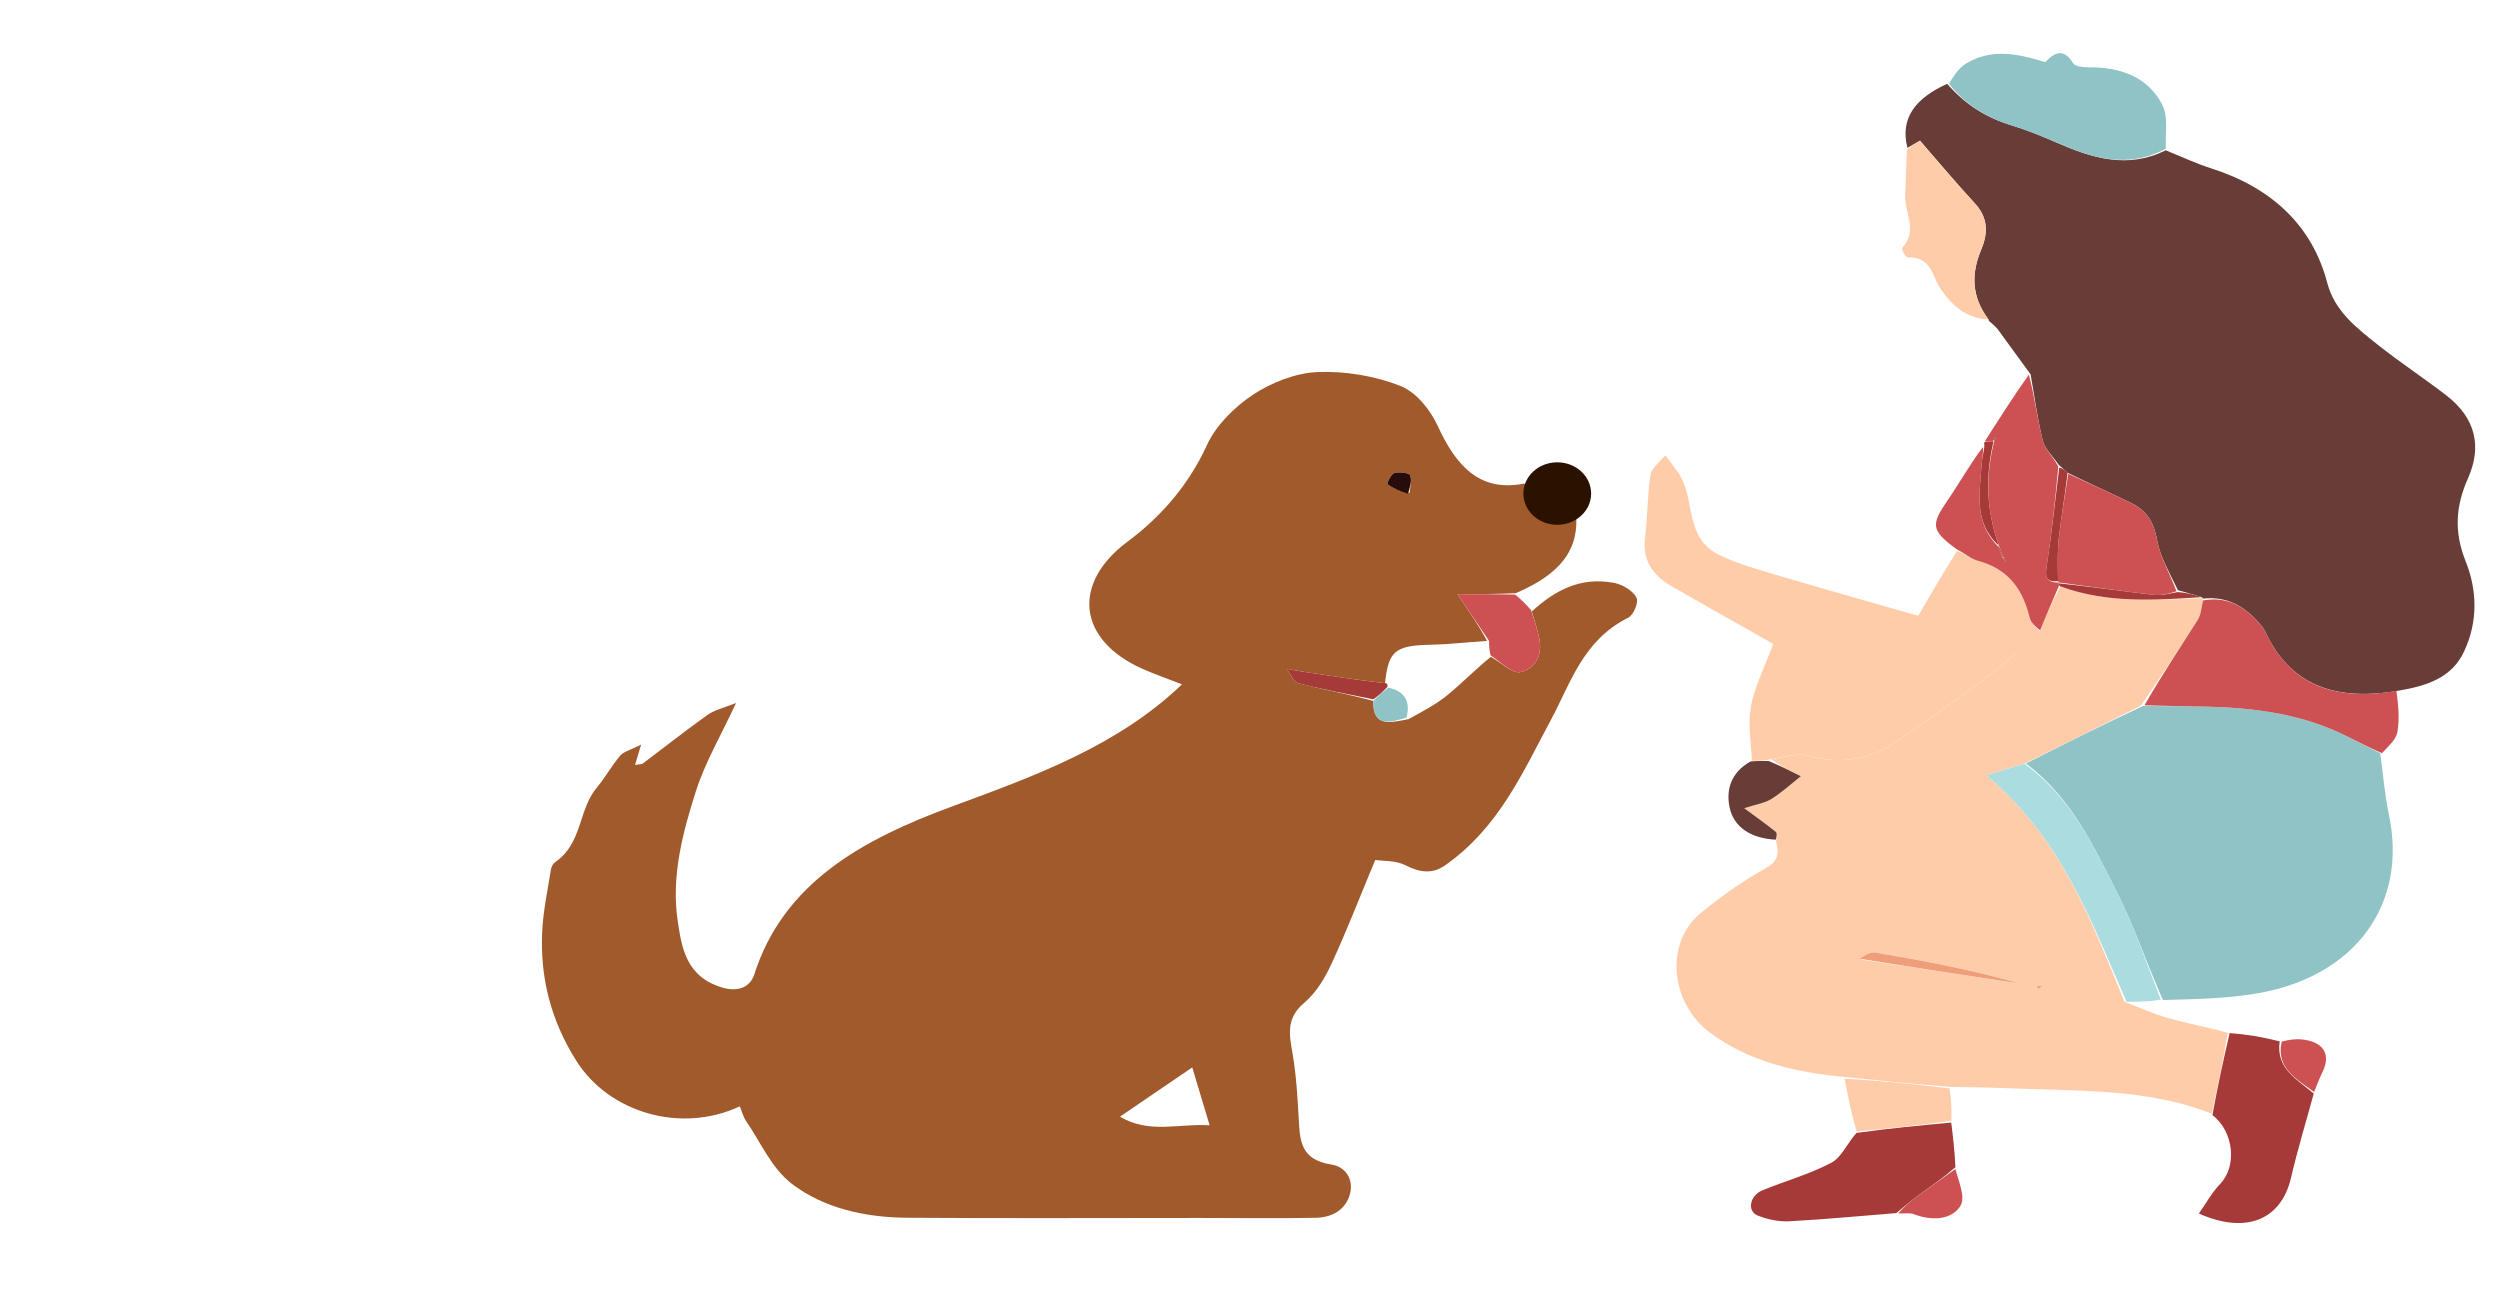 <?xml version="1.0" encoding="UTF-8" standalone="no"?>
<svg
   version="1.1"
   id="Layer_1"
   x="0px"
   y="0px"
   width="100%"
   viewBox="0 0 1200 630"
   enable-background="new 0 0 1200 630"
   xml:space="preserve"
   sodipodi:docname="loginimg.svg"
   inkscape:version="1.2.2 (732a01da63, 2022-12-09)"
   xmlns:inkscape="http://www.inkscape.org/namespaces/inkscape"
   xmlns:sodipodi="http://sodipodi.sourceforge.net/DTD/sodipodi-0.dtd"
   xmlns="http://www.w3.org/2000/svg"
   xmlns:svg="http://www.w3.org/2000/svg"><defs
   id="defs71" /><sodipodi:namedview
   id="namedview69"
   pagecolor="#ffffff"
   bordercolor="#000000"
   borderopacity="0.25"
   inkscape:showpageshadow="2"
   inkscape:pageopacity="0.0"
   inkscape:pagecheckerboard="0"
   inkscape:deskcolor="#d1d1d1"
   showgrid="false"
   inkscape:zoom="0.7719249"
   inkscape:cx="388.63884"
   inkscape:cy="474.78712"
   inkscape:window-width="1920"
   inkscape:window-height="991"
   inkscape:window-x="-9"
   inkscape:window-y="-9"
   inkscape:window-maximized="1"
   inkscape:current-layer="Layer_1" />

<path
   fill="#efd0ad"
   opacity="1"
   stroke="none"
   d="m 735.25,293.525 c 10.866,-9.987 23.326,-16.865 39.59,-13.721 4.077,0.788 9.018,3.809 10.645,6.994 1.189,2.328 -1.298,8.361 -4.036,9.739 -21.676,10.905 -27.519,31.335 -37.072,49.125 -13.613,25.35 -25.026,51.729 -50.852,69.787 -6.008,4.2 -12.164,3.352 -19.003,-0.167 -4.517,-2.325 -10.777,-1.942 -14.421,-2.494 -7.324,17.59 -13.649,33.965 -21.032,49.95 -3.097,6.707 -7.25,13.709 -13.027,18.583 -8.839,7.457 -7.187,15.27 -5.635,24.24 1.845,10.66 2.43,21.521 3.036,32.318 0.559,9.967 1.072,18.875 15.725,21.114 6.699,1.023 10.622,7.137 8.868,13.92 -1.958,7.569 -8.277,11.469 -16.528,11.629 -18.566,0.36 -37.147,0.076 -55.723,0.075 -46.811,-10e-4 -93.623,0.247 -140.431,-0.095 -20.204,-0.147 -40.115,-4.662 -55.288,-16.314 -9.742,-7.48 -14.882,-19.79 -21.892,-30.04 -1.461,-2.136 -2.074,-4.735 -3.079,-7.122 -28.352,13.266 -62.809,2.966 -78.467,-21.867 -12.34,-19.572 -17.465,-40.227 -16.365,-62.249 0.499,-9.989 2.676,-19.915 4.241,-29.851 0.186,-1.182 1.019,-2.593 2.058,-3.311 13.149,-9.075 10.854,-24.998 20.019,-35.869 4.067,-4.825 7.024,-10.4 11.124,-15.199 1.666,-1.95 5.03,-2.739 10.03,-5.281 -1.437,4.789 -2.093,6.974 -2.92,9.731 1.86,-0.326 3.121,-0.21 3.797,-0.717 10.347,-7.753 20.441,-15.787 31.01,-23.287 3.341,-2.371 7.902,-3.368 13.691,-5.719 -7.22,15.536 -14.833,28.462 -19.236,42.209 -6.495,20.279 -11.972,41.326 -8.769,62.448 1.867,12.312 3.745,26.684 21.29,31.915 7.954,2.371 13.57,-0.367 15.454,-6.261 14.04,-43.916 51.568,-64.715 95.416,-80.828 39.374,-14.469 79.187,-28.977 109.887,-58.43 -6.553,-2.557 -12.911,-4.749 -18.982,-7.453 -31.267,-13.927 -33.9,-41.105 -7.227,-60.979 16.737,-12.471 29.693,-27.828 38.23,-46.496 4.235,-9.261 12.917,-17.997 22.013,-24.063 8.716,-5.813 20.436,-10.459 31.083,-10.906 13.181,-0.554 27.522,1.894 39.617,6.617 7.773,3.035 14.573,11.711 18.017,19.244 8.625,18.862 20.078,32.027 41.44,27.649 9.617,6.618 16.591,11.417 25.107,17.277 0.295,14.6 -7.233,26.012 -29.072,35.367 -9.903,0.457 -18.63,0.457 -27.998,0.457 5.881,8.704 10.527,15.579 14.206,22.445 -9.635,0.635 -18.294,1.672 -26.974,1.841 -17.101,0.334 -20.382,2.905 -22,18.431 -13.441,-1.544 -26.13,-3.458 -38.813,-5.405 -2.806,-0.431 -5.589,-0.976 -8.383,-1.468 1.82,2.386 3.151,6.285 5.542,6.902 11.863,3.058 24.006,5.25 36.035,8.522 -0.333,12.695 7.983,10.479 16.901,8.717 6.75,-3.698 13.141,-7.024 18.481,-11.38 7.225,-5.893 13.643,-12.577 21.031,-18.51 5.152,2.911 10.432,8.145 14.053,7.349 7.808,-1.716 10.587,-8.539 9.27,-15.781 -0.819,-4.504 -2.428,-8.893 -3.683,-13.333 M 580.622,540.135 c -2.702,-8.992 -5.404,-17.985 -8.348,-27.782 -11.982,8.167 -22.797,15.538 -34.685,23.64 14.072,8.41 28.084,3.198 43.033,4.142 m 95.96,-303.564 c 0.211,-2.861 1.26,-5.996 0.254,-8.459 -0.457,-1.12 -5.342,-1.766 -7.55,-1.029 -1.704,0.569 -3.696,5.039 -3.278,5.354 2.68,2.019 5.99,3.37 10.574,4.134 z"
   id="path4"
   style="fill:#a05a2c;stroke-width:2.108" />
<path
   fill="#683d37"
   opacity="1"
   stroke="none"
   d="m 915.563,70.98 c -3.686,-14.559 4.118,-23.909 19.079,-30.759 8.659,9.977 18.691,16.255 31.122,20.023 7.322,2.219 14.415,5.149 21.377,8.188 16.976,7.411 34.017,12.841 52.414,3.724 7.269,2.915 14.359,6.276 21.837,8.666 29.599,9.459 48.578,27.921 55.687,54.923 3.573,13.571 13.807,21.43 24.169,29.667 10.625,8.446 22.115,16.016 32.906,24.303 14.205,10.91 17.269,24.649 10.49,39.862 -5.932,13.313 -6.798,25.649 -1.132,39.833 5.465,13.682 6.094,28.775 -0.774,43.344 -5.752,12.203 -16.892,16.319 -31.604,18.802 -31.197,5.375 -52.394,-3.329 -63.997,-28.719 -0.549,-1.202 -1.48,-2.292 -2.38,-3.334 -6.91,-7.994 -15.232,-13.475 -27.367,-12.176 -0.029,-0.077 0.01,-0.236 -0.548,-0.69 -3.963,-1.298 -7.37,-2.141 -11.443,-3.35 -3.897,-8.195 -8.517,-15.825 -9.967,-23.91 -1.426,-7.947 -4.499,-13.976 -12.153,-17.763 -10.033,-4.964 -20.339,-9.487 -30.832,-14.671 -1.515,-1.433 -2.724,-2.395 -4.361,-3.934 -2.883,-4.199 -6.59,-7.576 -7.552,-11.493 -2.576,-10.486 -3.974,-21.204 -5.84,-31.83 -5.1,-6.953 -10.2,-13.905 -15.954,-21.867 -1.803,-1.944 -2.951,-2.879 -4.099,-3.815 0,0 0.09,0.008 -0.137,-0.667 -8.346,-11.081 -8.316,-22.105 -3.506,-33.571 3.293,-7.85 3.384,-15.205 -3.134,-22.232 -9.03,-9.736 -17.473,-19.907 -26.27,-30.01 -1.273,0.729 -3.652,2.091 -6.031,3.453 z"
   id="path6"
   style="stroke-width:2.108" />
<path
   fill="#f5a87f"
   opacity="1"
   stroke="none"
   d="m 1019.827,480.904 c 7.045,2.663 13.916,5.822 21.18,7.863 9.08,2.551 18.483,4.183 28.317,7 -2.191,13.465 -4.952,26.143 -7.713,38.82 -27.101,-10.781 -56.051,-10.898 -84.873,-11.802 -13.088,-0.411 -26.171,-0.957 -40.487,-1.075 -17.812,-1.342 -34.393,-3.051 -50.974,-4.76 -23.664,-2.217 -46.197,-7.458 -64.806,-21.516 -18.282,-13.81 -21.938,-42.525 -4.015,-57.261 9.535,-7.839 19.857,-15.143 30.807,-21.289 6.331,-3.554 6.759,-6.952 5.241,-13.081 0.292,-2.193 0.617,-3.936 -0.173,-4.573 -4.498,-3.622 -9.262,-6.98 -15.096,-11.284 5.664,-1.842 9.874,-2.445 13.021,-4.409 5.085,-3.175 9.471,-7.247 14.152,-10.939 -4.831,-2.454 -9.662,-4.908 -14.209,-8.082 6.2,-1.161 12.668,-3.198 17.93,-1.745 16.415,4.531 30.511,1.51 43.529,-7.685 14.466,-10.217 29.127,-20.23 43.208,-30.857 8.567,-6.465 16.199,-13.92 24.362,-21.645 3.096,-7.602 6.081,-14.489 9.849,-21.073 22.69,8.257 45.543,6.547 68.323,5.583 0,0 -0.037,0.159 0,1.039 -0.77,3.744 -0.929,6.937 -2.498,9.417 -8.683,13.722 -17.709,27.27 -27.348,41.182 -18.855,9.451 -36.98,18.598 -55.841,27.836 -6.42,1.877 -12.104,3.661 -18.251,5.591 36.31,30.407 50.272,70.093 66.364,108.747 M 893.435,460.617 c 25.363,3.829 50.726,7.659 76.088,11.488 -22.806,-6.586 -46.134,-10.953 -69.549,-14.913 -2.359,-0.399 -5.239,1.668 -6.54,3.425 m 86.224,12.458 c -0.684,0.132 -1.369,0.263 -2.053,0.395 0.222,0.419 0.443,0.838 0.665,1.256 0.778,-0.487 1.556,-0.974 1.389,-1.651 z"
   id="path8"
   style="fill:#ffccaa;stroke-width:2.108" />
<path
   fill="#8fc3c6"
   opacity="1"
   stroke="none"
   d="m 972.449,366.474 c 18.125,-9.146 36.25,-18.293 56.15,-27.584 11.735,0.006 21.698,0.066 31.655,0.329 23.082,0.608 45.5,3.798 66.009,14.076 5.431,2.722 10.829,5.496 16.242,8.247 1.37,9.934 2.145,19.968 4.213,29.785 8.893,42.221 -15.701,77.262 -63.008,85.448 -14.589,2.524 -29.656,2.836 -45.493,3.24 -7.964,-17.962 -13.831,-35.451 -22.185,-51.932 -11.268,-22.229 -21.756,-45.218 -43.583,-61.608 z"
   id="path10"
   style="stroke-width:2.108" />
<path
   fill="#ee9e79"
   opacity="1"
   stroke="none"
   d="m 979.116,303.297 c -8.052,7.01 -15.684,14.466 -24.252,20.93 -14.081,10.626 -28.742,20.64 -43.208,30.857 -13.019,9.195 -27.114,12.216 -43.529,7.685 -5.262,-1.452 -11.729,0.585 -18.835,1.806 -3.599,0.709 -6.008,0.638 -8.418,0.567 -0.277,-8.707 -2.005,-17.629 -0.447,-26.065 1.753,-9.489 6.47,-18.539 10.719,-29.994 -14.919,-8.447 -31.867,-17.934 -48.682,-27.605 -9.382,-5.396 -14.163,-12.801 -12.852,-23.255 1.265,-10.086 1.063,-20.332 2.65,-30.363 0.528,-3.338 4.599,-6.229 7.051,-9.324 2.03,2.714 4.119,5.395 6.08,8.149 8.861,12.438 2.459,31.303 20.035,39.788 9.061,4.374 19.185,7.108 29.032,10.036 21.661,6.442 43.451,12.536 66.266,19.081 5.894,-10.109 11.852,-20.328 18.624,-31.125 3.873,1.232 6.673,3.806 10.037,4.72 15.398,4.182 21.728,14.486 24.891,27.47 0.588,2.414 3.173,4.438 4.837,6.642 z"
   id="path12"
   style="fill:#ffccaa;stroke-width:2.108" />
<path
   fill="#cd5153"
   opacity="1"
   stroke="none"
   d="m 1143.316,361.532 c -6.223,-2.741 -11.622,-5.515 -17.053,-8.237 -20.509,-10.278 -42.927,-13.468 -66.009,-14.076 -9.957,-0.263 -19.92,-0.323 -30.925,-0.634 7.864,-13.767 16.89,-27.315 25.573,-41.037 1.569,-2.48 1.728,-5.673 2.527,-9.34 12.095,-2.179 20.417,3.302 27.327,11.296 0.9,1.041 1.831,2.132 2.38,3.334 11.604,25.391 32.8,34.094 63.137,28.745 0.902,6.693 1.595,13.413 0.464,19.877 -0.626,3.575 -4.308,6.723 -7.422,10.073 z"
   id="path14"
   style="stroke-width:2.108" />
<path
   fill="#8fc3c6"
   opacity="1"
   stroke="none"
   d="m 1039.624,71.352 c -18.465,9.921 -35.506,4.491 -52.483,-2.92 -6.962,-3.039 -14.055,-5.969 -21.377,-8.188 -12.432,-3.768 -22.463,-10.046 -30.316,-20.1 2.18,-3.322 4.562,-7.398 8.312,-9.664 12.051,-7.281 24.651,-4.84 37.891,-0.641 3.998,-4.044 8.533,-7.494 13.479,0.565 0.899,1.465 4.953,1.958 7.536,1.926 15.853,-0.198 28.765,5.122 35.286,18.081 2.906,5.776 1.298,13.368 1.671,20.941 z"
   id="path16"
   style="stroke-width:2.108" />
<path
   fill="#cd5153"
   opacity="1"
   stroke="none"
   d="m 979.227,302.583 c -1.774,-1.489 -4.36,-3.514 -4.948,-5.928 -3.163,-12.984 -9.493,-23.288 -24.891,-27.47 -3.364,-0.914 -6.164,-3.488 -10.019,-5.43 -12.497,-9.105 -12.665,-11.759 -4.581,-23.516 5.836,-8.487 10.812,-17.446 16.997,-25.662 0.333,3.097 -0.448,5.649 -0.601,8.231 -0.803,13.51 -4.118,27.47 7.99,39.525 0.746,2.207 1.505,3.749 2.304,5.696 0.351,0.813 0.662,1.222 0.973,1.631 0.1,-0.236 0.363,-0.582 0.271,-0.69 -0.393,-0.469 -0.889,-0.87 -1.339,-1.96 -0.732,-2.22 -1.472,-3.774 -2.249,-6.124 -5.82,-16.7 -6.09,-32.804 -1.862,-49.281 0.506,-0.701 0.649,-1.18 0.791,-1.658 -0.228,0.07 -0.616,0.096 -0.658,0.217 -0.192,0.56 -0.288,1.146 -1.128,1.735 -1.658,-0.019 -2.605,-0.049 -3.552,-0.08 6.778,-10.647 13.556,-21.295 21.151,-32.036 2.684,10.532 4.082,21.25 6.658,31.736 0.962,3.916 4.669,7.293 7.46,12.404 -1.581,16.918 -3.229,32.38 -5.572,47.758 -0.735,4.826 -0.711,7.937 5.765,7.953 -0.025,-0.016 -0.07,-0.052 -0.019,0.353 0.051,0.406 0.126,1.219 0.127,1.219 -2.985,6.887 -5.971,13.775 -9.067,21.377 z"
   id="path18"
   style="stroke-width:2.108" />
<path
   fill="#a63a38"
   opacity="1"
   stroke="none"
   d="m 1061.968,535.253 c 2.404,-13.344 5.165,-26.021 8.258,-39.366 7.93,0.567 15.528,1.801 24.047,3.981 -2.006,13.098 8.507,18.374 16.331,25.025 -3.672,13.473 -7.766,26.868 -10.917,40.438 -4.652,20.031 -21.339,27.333 -44.232,17.17 3.447,-4.882 6.217,-10.078 10.273,-14.282 8.052,-8.345 6.625,-24.993 -3.761,-32.967 z"
   id="path20"
   style="stroke-width:2.108" />
<path
   fill="#a63a38"
   opacity="1"
   stroke="none"
   d="m 910.226,582.283 c -17.204,1.374 -34.389,3.033 -51.624,3.942 -4.918,0.259 -10.332,-0.947 -14.882,-2.758 -5.281,-2.103 -3.856,-9.635 2.292,-12.141 10.952,-4.464 22.625,-7.746 32.926,-13.153 4.937,-2.592 7.425,-8.911 12.153,-14.375 15.917,-2.213 30.703,-3.593 45.489,-4.973 0.832,6.696 1.664,13.392 2.022,21.449 -6.297,5.432 -12.195,9.418 -17.914,13.601 -3.625,2.652 -6.983,5.595 -10.461,8.407 z"
   id="path22"
   style="stroke-width:2.108" />
<path
   fill="#abdde0"
   opacity="1"
   stroke="none"
   d="m 971.713,366.566 c 22.562,16.298 33.05,39.287 44.318,61.516 8.354,16.481 14.221,33.97 21.162,51.79 -5.179,0.873 -10.323,0.965 -16.418,1.045 -17.041,-38.667 -31.004,-78.353 -67.314,-108.76 6.147,-1.93 11.832,-3.715 18.251,-5.591 z"
   id="path24"
   style="stroke-width:2.108" />
<path
   fill="#ee9e79"
   opacity="1"
   stroke="none"
   d="m 915.342,71.851 c 2.6,-2.233 4.979,-3.595 6.252,-4.324 8.797,10.102 17.239,20.274 26.27,30.01 6.518,7.027 6.427,14.382 3.134,22.232 -4.809,11.465 -4.84,22.489 3.487,33.607 -10.807,-0.608 -17.568,-6.726 -23.097,-14.863 -3.97,-5.842 -4.06,-15.317 -15.804,-14.966 -0.85,0.025 -3.076,-4.045 -2.543,-4.608 7.791,-8.233 1.002,-16.991 1.461,-25.421 0.377,-6.925 0.425,-13.865 0.841,-21.668 z"
   id="path26"
   style="fill:#ffccaa;stroke-width:2.108" />
<path
   fill="#ee9e79"
   opacity="1"
   stroke="none"
   d="m 936.708,537.929 c -14.915,2.276 -29.701,3.655 -45.435,5.152 -2.545,-8.087 -4.141,-16.291 -5.867,-25.314 16.451,0.891 33.032,2.6 50.365,4.638 0.857,5.095 0.962,9.861 0.937,15.523 z"
   id="path28"
   style="fill:#ffccaa;stroke-width:2.108" />
<path
   fill="#cd5153"
   opacity="1"
   stroke="none"
   d="m 734.931,292.884 c 1.574,5.081 3.183,9.469 4.002,13.973 1.317,7.242 -1.463,14.065 -9.27,15.781 -3.622,0.796 -8.901,-4.438 -14.177,-8.056 -0.742,-3.056 -0.736,-4.994 -0.729,-6.932 -4.646,-6.875 -9.292,-13.751 -15.173,-22.455 9.369,0 18.096,0 27.638,0.186 3.007,2.412 5.199,4.638 7.71,7.504 z"
   id="path30"
   style="stroke-width:2.108" />
<path
   fill="#683d37"
   opacity="1"
   stroke="none"
   d="m 840.231,365.506 c 3.052,-0.292 5.462,-0.221 8.776,-0.21 5.736,2.394 10.567,4.848 15.399,7.302 -4.681,3.693 -9.067,7.764 -14.152,10.939 -3.146,1.965 -7.357,2.567 -13.021,4.409 5.835,4.304 10.598,7.662 15.096,11.284 0.79,0.636 0.466,2.379 0.056,3.823 -11.903,-0.622 -20.245,-5.946 -22.212,-15.627 -1.621,-7.979 0.341,-16.454 10.057,-21.919 z"
   id="path32"
   style="stroke-width:2.108" />
<path
   fill="#cd5153"
   opacity="1"
   stroke="none"
   d="m 911.162,582.417 c 2.542,-2.946 5.9,-5.89 9.525,-8.541 5.719,-4.183 11.618,-8.17 17.931,-12.774 1.326,5.719 5.118,13.489 2.305,17.87 -4.23,6.589 -13.67,7.162 -22.283,3.828 -1.87,-0.724 -4.345,-0.199 -7.478,-0.383 z"
   id="path34"
   style="stroke-width:2.108" />
<path
   fill="#cd5153"
   opacity="1"
   stroke="none"
   d="m 1110.775,524.139 c -7.994,-5.896 -18.508,-11.172 -15.552,-24.149 3.323,-0.922 6.672,-1.408 9.901,-1.045 10.209,1.147 13.81,7.154 9.71,15.552 -1.422,2.913 -2.6,5.922 -4.059,9.642 z"
   id="path36"
   style="stroke-width:2.108" />
<path
   fill="#a63a38"
   opacity="1"
   stroke="none"
   d="m 952.558,212.186 c 1.113,-0.338 2.06,-0.307 3.7,-0.306 0.693,-0.029 0.65,-0.054 0.65,-0.054 -3.865,16.254 -3.595,32.359 2.228,49.057 0.039,0.794 0.049,0.786 0.049,0.786 -12.12,-11.392 -8.806,-25.352 -8.003,-38.862 0.153,-2.582 0.934,-5.133 1.305,-8.579 -0.121,-0.88 -0.095,-1.674 0.071,-2.042 z"
   id="path38"
   style="stroke-width:2.108" />
<path
   fill="#ee9e79"
   opacity="1"
   stroke="none"
   d="m 955.033,154.409 c 0.756,0.533 1.904,1.469 3.512,2.723 -0.733,-0.561 -1.926,-1.441 -3.512,-2.723 z"
   id="path40"
   style="stroke-width:2.108" />


<path
   fill="#a63a38"
   opacity="1"
   stroke="none"
   d="m 664.815,327.913 c 0.952,-0.044 1.149,0.294 1.237,1.648 -2.354,2.719 -4.597,4.423 -6.84,6.127 -12.044,-2.497 -24.187,-4.689 -36.05,-7.747 -2.39,-0.616 -3.722,-4.516 -5.542,-6.902 2.794,0.493 5.577,1.038 8.383,1.468 12.683,1.947 25.372,3.861 38.813,5.405 z"
   id="path46"
   style="stroke-width:2.108" />
<path
   fill="#8fc3c6"
   opacity="1"
   stroke="none"
   d="m 659.195,336.463 c 2.259,-2.479 4.502,-4.183 7.206,-6.423 8.227,1.89 10.6,6.798 8.761,14.374 -7.984,2.528 -16.3,4.744 -15.966,-7.951 z"
   id="path48"
   style="stroke-width:2.108" />
<path
   fill="#683d37"
   opacity="1"
   stroke="none"
   d="m 675.842,236.974 c -3.843,-1.167 -7.154,-2.518 -9.834,-4.537 -0.418,-0.315 1.573,-4.785 3.278,-5.354 2.209,-0.737 7.093,-0.091 7.55,1.029 1.006,2.464 -0.043,5.598 -0.994,8.863 z"
   id="path50"
   style="fill:#280b0b;stroke-width:2.108" />
<path
   fill="#cd5153"
   opacity="1"
   stroke="none"
   d="m 992.752,227.416 c 10.189,4.713 20.494,9.235 30.527,14.2 7.654,3.787 10.727,9.815 12.153,17.763 1.45,8.084 6.07,15.714 9.271,24.435 -3.666,1.2 -7.391,2.12 -10.922,1.711 -15.252,-1.769 -30.448,-3.927 -45.664,-5.944 0,0 0.045,0.036 -0.287,-0.669 -0.111,-7.423 -0.318,-14.178 0.431,-20.848 1.152,-10.247 2.961,-20.435 4.491,-30.648 z"
   id="path52"
   style="stroke-width:2.108" />
<path
   fill="#a63a38"
   opacity="1"
   stroke="none"
   d="m 992.447,226.945 c -1.225,10.684 -3.035,20.872 -4.186,31.119 -0.75,6.67 -0.542,13.425 -0.407,20.864 -6.144,0.689 -6.168,-2.422 -5.432,-7.248 2.343,-15.378 3.991,-30.84 6,-47.181 1.302,0.05 2.511,1.012 4.026,2.446 z"
   id="path54"
   style="stroke-width:2.108" />
<path
   fill="#a63a38"
   opacity="1"
   stroke="none"
   d="m 988.167,279.987 c 15.166,1.611 30.362,3.769 45.614,5.538 3.532,0.41 7.256,-0.51 11.588,-1.345 4.103,0.317 7.51,1.161 11.473,2.458 -22.223,1.418 -45.076,3.128 -67.766,-5.129 -0.782,-0.304 -0.858,-1.117 -0.908,-1.523 z"
   id="path56"
   style="stroke-width:2.108" />
<path
   fill="#ee9e79"
   opacity="1"
   stroke="none"
   d="m 892.767,460.2 c 1.97,-1.34 4.85,-3.407 7.208,-3.008 23.415,3.96 46.743,8.327 69.549,14.913 -25.363,-3.829 -50.726,-7.658 -76.757,-11.905 z"
   id="path58"
   style="stroke-width:2.108" />
<path
   fill="#ee9e79"
   opacity="1"
   stroke="none"
   d="m 980.133,473.171 c -0.305,0.582 -1.083,1.069 -1.861,1.556 -0.222,-0.419 -0.443,-0.838 -0.665,-1.256 0.684,-0.132 1.369,-0.263 2.526,-0.299 z"
   id="path60"
   style="stroke-width:2.108" />
<path
   fill="#a63a38"
   opacity="1"
   stroke="none"
   d="m 961.437,267.625 c -0.759,-1.543 -1.518,-3.086 -2.264,-5.292 0.013,-0.664 0.002,-0.656 -5.4e-4,-0.655 0.738,1.556 1.478,3.111 2.227,5.32 0.008,0.655 0.038,0.626 0.038,0.626 z"
   id="path62"
   style="stroke-width:2.108" />
<path
   fill="#a63a38"
   opacity="1"
   stroke="none"
   d="m 961.39,267.664 c 0.442,0.436 0.938,0.836 1.331,1.305 0.091,0.109 -0.172,0.454 -0.271,0.69 -0.311,-0.409 -0.622,-0.818 -0.973,-1.631 -0.04,-0.404 -0.069,-0.375 -0.086,-0.365 z"
   id="path64"
   style="stroke-width:2.108" />
<path
   fill="#a63a38"
   opacity="1"
   stroke="none"
   d="m 956.969,211.868 c 0.148,-0.559 0.244,-1.146 0.436,-1.706 0.042,-0.121 0.43,-0.147 0.658,-0.217 -0.143,0.479 -0.285,0.957 -0.791,1.658 -0.363,0.222 -0.321,0.247 -0.302,0.265 z"
   id="path66"
   style="stroke-width:2.108" />
<ellipse
   style="fill:#2b1100"
   id="path516"
   cx="747.481"
   cy="236.908"
   rx="16.26"
   ry="15" /></svg>
